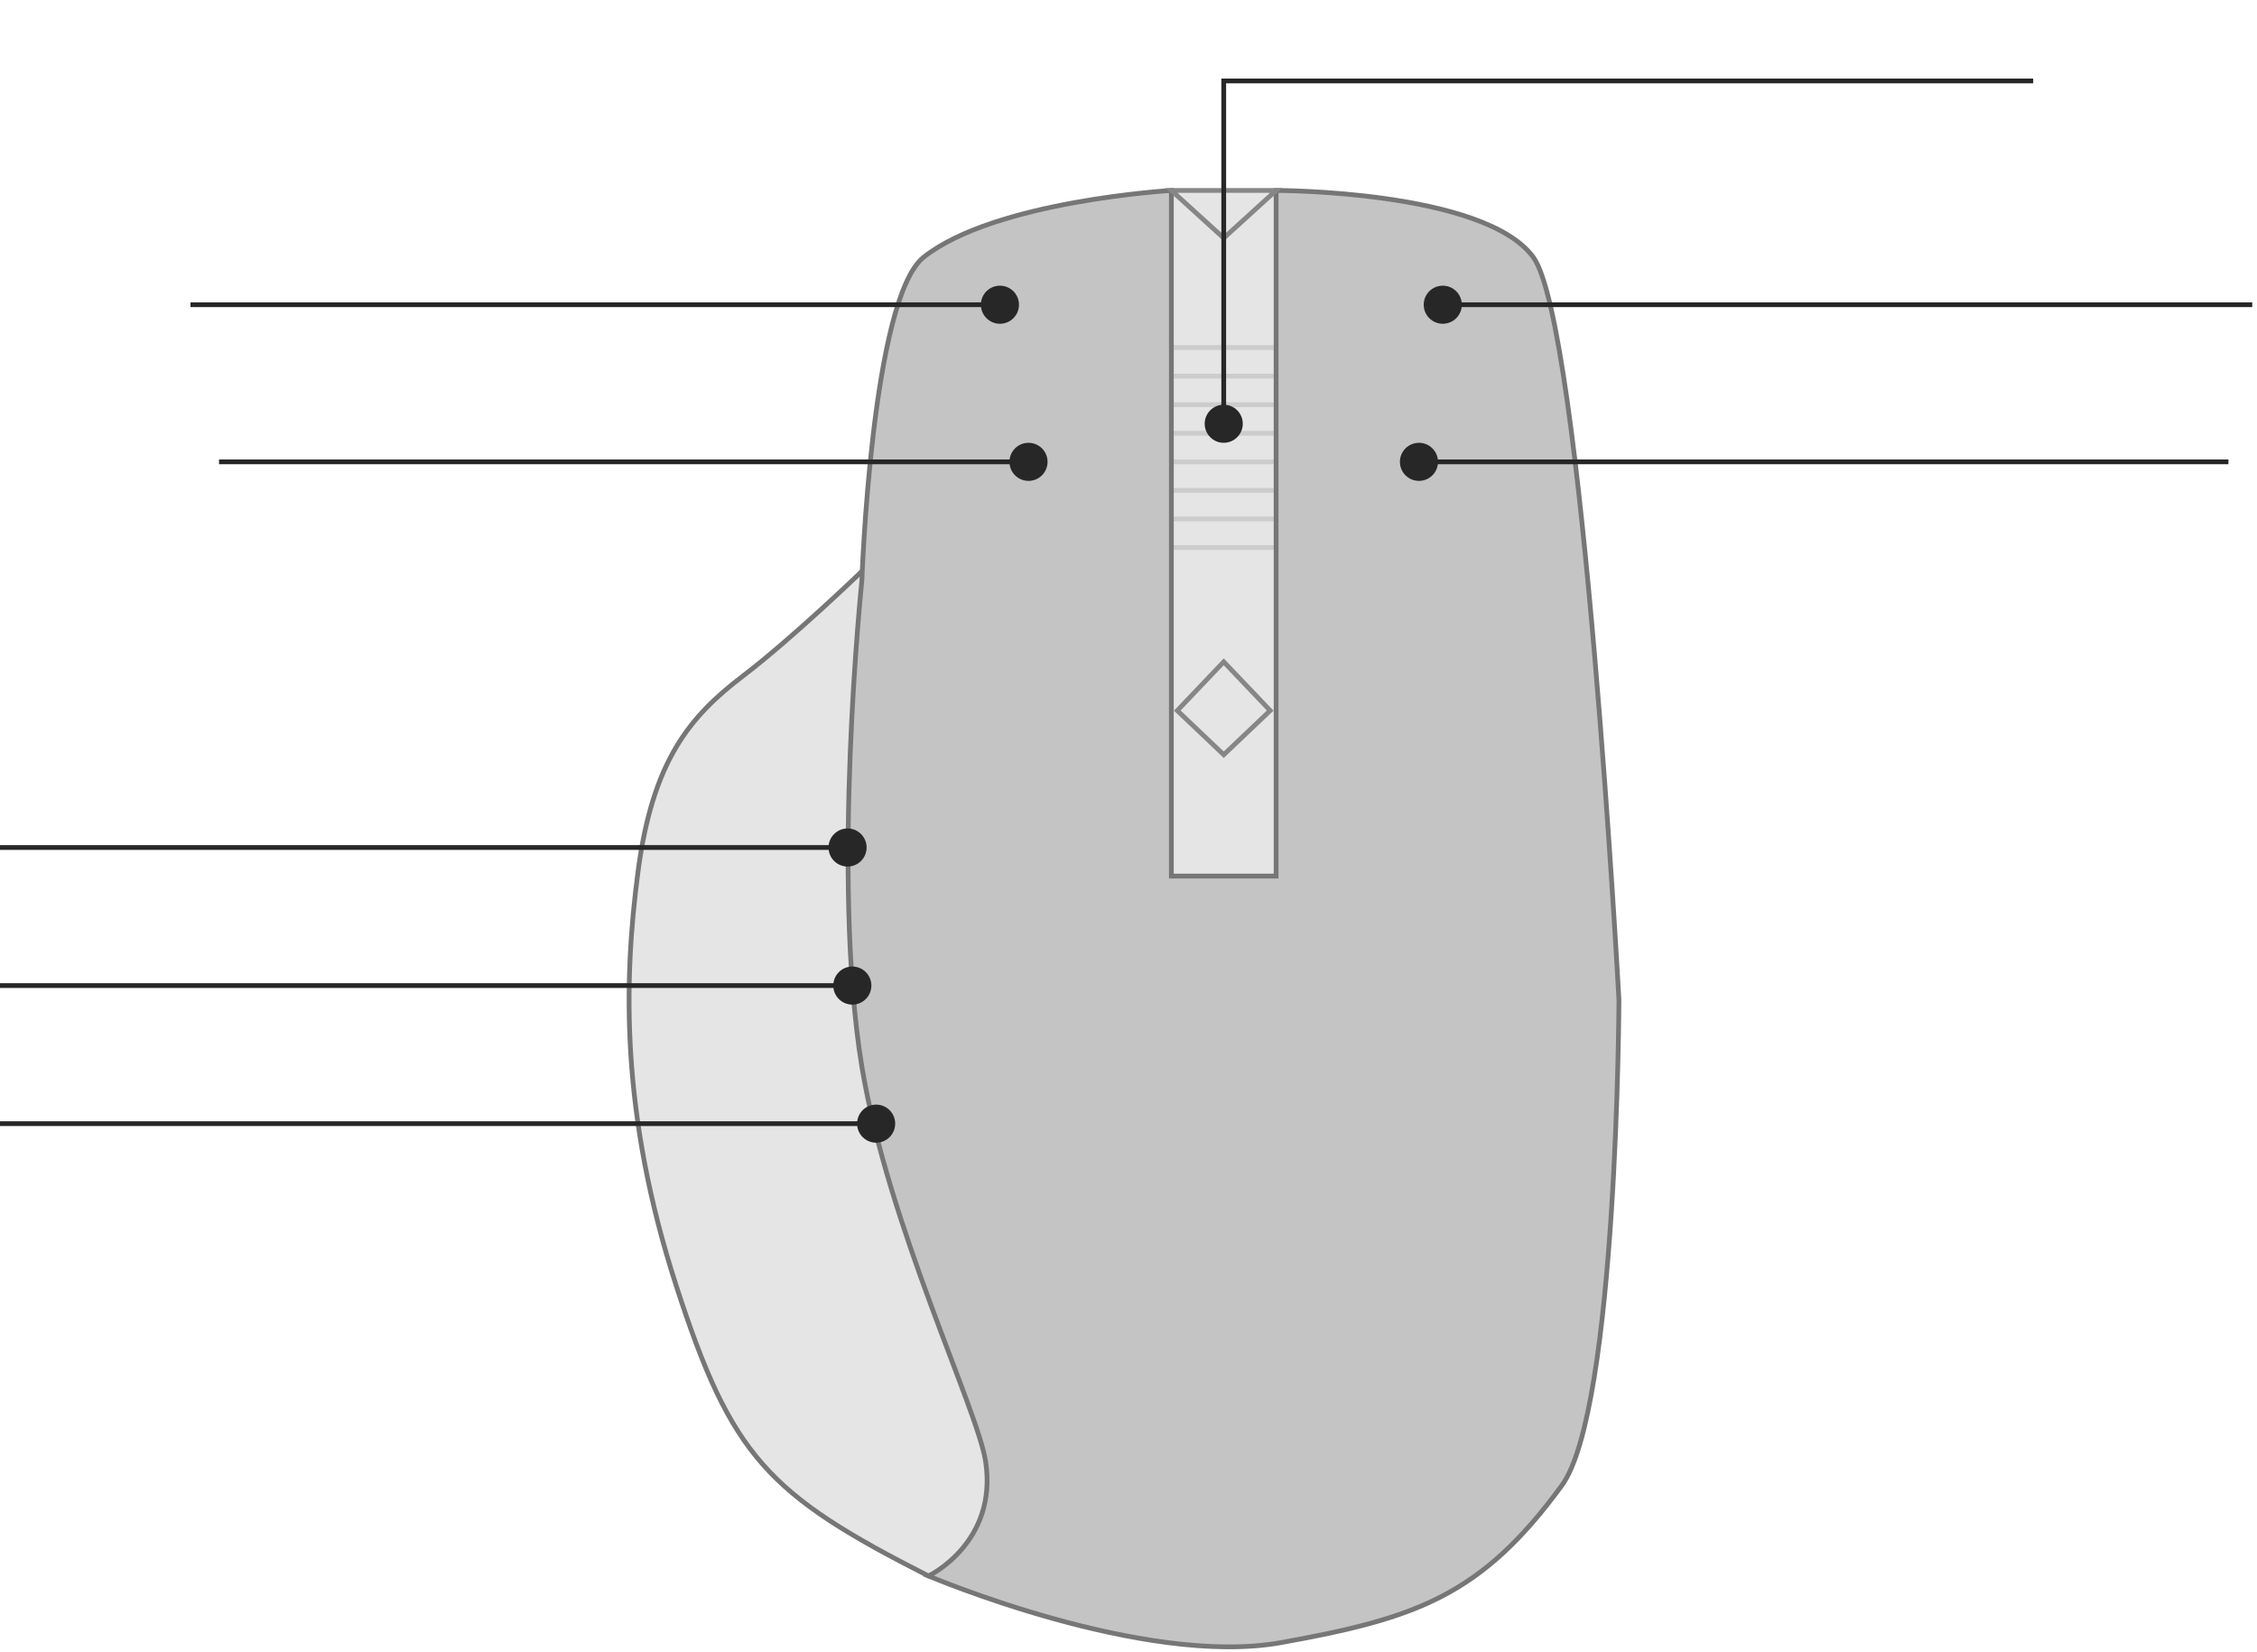 <svg width="474" height="347" viewBox="0 0 474 347" fill="none" xmlns="http://www.w3.org/2000/svg">
<g clip-path="url(#clip0_989_2779)">
<path d="M268 40H246V185H268V40Z" fill="#E5E5E5"/>
<path d="M246 79V73H257H268V79M246 79V85H257H268M246 79H257H268M268 79V85M268 85V91M268 91V97M268 91H257H246V97M246 97V103M246 97H257H268M268 97V103M268 103V109M268 103H257H246M246 103V109M246 109V115H257H268V109M246 109H257H268" stroke="#CCCCCC"/>
<path d="M142 270C153.628 305.98 161.206 313.826 195 331L244 316L205 164L181 120C181 120 166.404 134.072 156 142C144.795 150.538 137.06 159.827 134 183C130.94 206.173 130.371 234.02 142 270Z" fill="#E5E5E5" stroke="#767676"/>
<path d="M207 307C209.58 324.073 195 331 195 331C195 331 240.158 350.19 269 345C297.379 339.894 311.074 335.179 328 312C339.672 296.016 340 210 340 210C340 210 332.276 68.024 322 54C311.724 39.976 268 40 268 40V184H246V40C246 40 208.961 42.173 194 54C183.042 62.663 181 122 181 122C181 122 174.49 184.522 181 224C186.516 257.448 205.341 296.025 207 307Z" fill="#C4C4C4" stroke="#767676"/>
<path d="M266.756 149.244L257 158.512L247.244 149.244L257 139L266.756 149.244Z" stroke="#868686"/>
<path d="M268 40H246L257 50L268 40Z" stroke="#868686"/>
<circle cx="298" cy="97" r="4" fill="#272727"/>
<path d="M468 97L448.887 97L358.867 97L298 97" stroke="#272727"/>
<circle cx="216" cy="97" r="4" fill="#272727"/>
<path d="M216 97L196.887 97L106.867 97L46 97" stroke="#272727"/>
<circle cx="184" cy="236" r="4" fill="#272727"/>
<path d="M184 236L163.313 236L65.879 236L0 236" stroke="#272727"/>
<circle cx="178" cy="178" r="4" fill="#272727"/>
<path d="M178 178L158.779 178L68.25 178L0 178" stroke="#272727"/>
<circle cx="179" cy="207" r="4" fill="#272727"/>
<path d="M179.5 207L160.387 207L70.367 207L0 207" stroke="#272727"/>
<path d="M473 64L453.887 64L363.867 64L303 64" stroke="#272727"/>
<circle cx="210" cy="64" r="4" fill="#272727"/>
<path d="M210 64L190.887 64L100.867 64L40 64" stroke="#272727"/>
<path d="M257 88.984L257 17L427 17" stroke="#272727"/>
<circle cx="257" cy="89" r="4" fill="#272727"/>
<circle cx="303" cy="64" r="4" fill="#272727"/>
</g>
<defs>
<clipPath id="clip0_989_2779">
<rect width="474" height="347" fill="white"/>
</clipPath>
</defs>
</svg>
